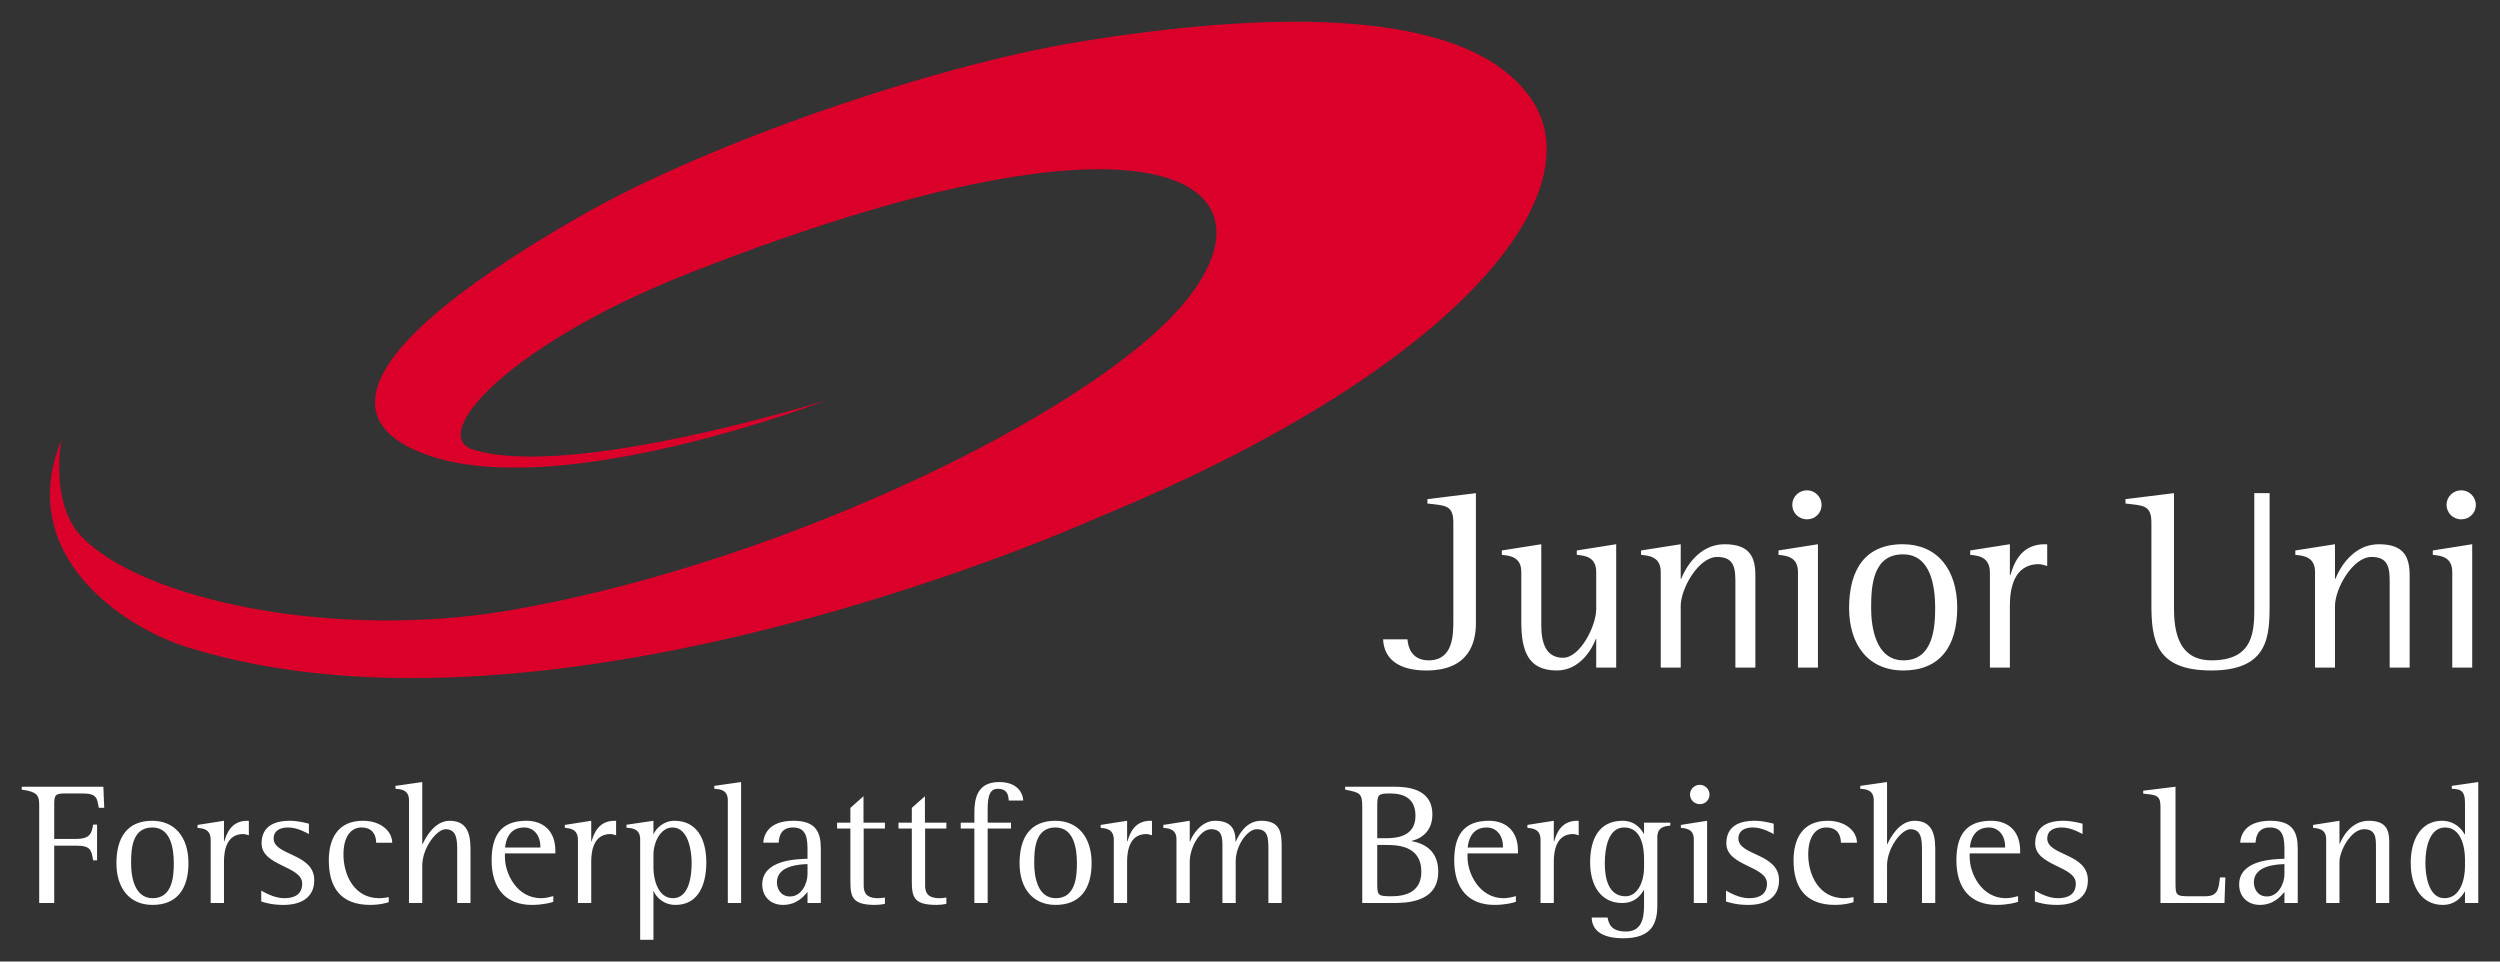 <?xml version="1.0" encoding="UTF-8" standalone="no"?>
<svg xmlns:svg="http://www.w3.org/2000/svg" xmlns="http://www.w3.org/2000/svg" version="1.1" width="574.972"
   height="221.146" id="svg4040">
   <rect width="100%" height="100%" fill="#333333" stroke="none"/>
   <defs id="defs4042" />
   <g transform="translate(-62.514,-421.789)" id="layer1">
      <path
         d="m 71.531,629.471 3.452,0 0,-13.194 5.049,0 c 3.385,0 3.501,1.069 3.9,3.378 l 0.909,0 0,-8.225 -0.909,0 c -0.319,1.867 -0.596,3.299 -3.9,3.299 l -5.049,0 0,-7.832 c 0,-2.15 0.16,-2.623 2.426,-2.623 l 4.177,0 c 3.292,0 3.256,1.228 3.661,3.299 l 1.241,0 -0.203,-4.846 -18.771,0 0,0.67 c 3.458,0.479 4.017,1.235 4.017,3.501 l 0,22.574 z m 26.063,0.436 c 5.565,0 8.262,-3.612 8.262,-9.613 0,-5.964 -3.133,-9.736 -8.341,-9.736 -5.805,0 -8.225,3.931 -8.225,9.773 0,5.688 2.979,9.576 8.305,9.576 m -4.932,-9.576 c 0,-3.262 0.203,-8.231 4.896,-8.231 4.294,0 4.926,4.969 4.926,8.231 0,3.022 -0.319,8.034 -4.853,8.034 -4.251,0 -4.969,-5.049 -4.969,-8.034 m 18.305,9.14 3.059,0 0,-9.539 c 0,-2.426 0.553,-6.321 4.41,-6.321 0.436,0 0.872,0.16 1.308,0.283 l 0,-3.299 c -0.117,-0.037 -0.24,-0.037 -0.356,-0.037 -3.778,0 -4.767,3.053 -5.289,4.724 l -0.074,0 0,-4.724 -6.081,0.952 0,0.67 c 1.155,0.123 3.022,0.24 3.022,2.746 l 0,14.545 z m 22.592,-18.243 c -0.676,-0.154 -2.42,-0.67 -4.41,-0.67 -4.65,0 -6.474,2.138 -6.474,5.203 0,5.246 9.337,5.166 9.337,9.22 0,2.506 -1.751,3.385 -4.134,3.385 -2.469,0 -4.889,-1.554 -5.283,-1.751 l 0,2.5 c 0.989,0.319 2.537,0.792 5.123,0.792 4.054,0 7.07,-1.701 7.07,-5.682 0,-6.241 -9.337,-5.602 -9.337,-9.576 0,-1.91 1.591,-2.549 3.299,-2.549 2.23,0 4.177,1.198 4.81,1.511 l 0,-2.383 z m 18.36,16.898 c -0.713,0.117 -1.468,0.24 -2.181,0.24 -5.725,0 -8.231,-5.289 -8.231,-10.061 0,-3.974 1.628,-6.204 4.134,-6.204 2.666,0 3.385,1.873 3.385,3.501 l 3.692,0 c 0,-2.543 -2.506,-5.043 -6.757,-5.043 -5.725,0 -7.826,4.091 -7.826,9.097 0,6.044 2.58,10.252 9.533,10.252 1.953,0 3.421,-0.356 4.251,-0.633 l 0,-1.149 z m 4.656,1.345 3.053,0 0,-8.587 c 0,-4.134 3.342,-8.384 5.375,-8.384 2.66,0 2.66,2.623 2.66,5.086 l 0,11.886 3.059,0 0,-11.763 c 0,-2.783 0,-7.15 -4.767,-7.15 -3.581,0 -5.608,4.011 -6.247,5.362 l -0.08,0 0,-14.269 -6.155,0.878 0,0.67 c 1.112,0.08 3.102,0.16 3.102,2.623 l 0,23.649 z m 33.194,-1.585 c -0.878,0.24 -1.867,0.479 -2.819,0.479 -5.528,0 -8.311,-5.608 -8.311,-9.466 l 0,-0.835 11.603,0 0,-0.596 c 0,-4.73 -2.936,-6.91 -6.671,-6.91 -5.805,0 -7.991,3.372 -7.991,9.097 0,6.64 3.415,10.252 9.263,10.252 2.463,0 4.447,-0.516 4.926,-0.713 l 0,-1.308 z m -2.979,-11.167 -8.114,0 c 0.123,-1.357 0.756,-4.619 4.373,-4.619 2.389,0 3.741,2.033 3.741,4.257 l 0,0.362 z m 8.642,12.752 3.059,0 0,-9.539 c 0,-2.426 0.553,-6.321 4.41,-6.321 0.436,0 0.872,0.16 1.308,0.283 l 0,-3.299 c -0.117,-0.037 -0.233,-0.037 -0.356,-0.037 -3.771,0 -4.767,3.053 -5.283,4.724 l -0.08,0 0,-4.724 -6.075,0.952 0,0.67 c 1.149,0.123 3.016,0.24 3.016,2.746 l 0,14.545 z m 14.312,8.464 3.053,0 0,-11.161 0.08,0 c 0.516,1.308 2.23,3.133 5.012,3.133 5.166,0 7.07,-4.564 7.07,-9.736 0,-5.522 -2.26,-9.613 -7.31,-9.613 -2.623,0 -4.294,1.861 -4.773,3.016 l -0.08,0 0,-3.016 -6.198,0.915 0,0.67 c 1.155,0.117 3.145,0.16 3.145,2.66 l 0,23.133 z m 3.053,-19.515 c 0,-2.936 1.634,-6.321 4.373,-6.321 3.661,0 4.416,5.369 4.416,8.151 0,3.145 -0.639,8.114 -4.294,8.114 -3.501,0 -4.496,-4.416 -4.496,-7.076 l 0,-2.869 z m 17.107,11.05 3.053,0 0,-27.819 -6.155,0.878 0,0.67 c 1.112,0.08 3.102,0.16 3.102,2.623 l 0,23.649 z m 18.329,0 3.059,0 0,-12.439 c 0,-3.655 -0.952,-6.474 -6.278,-6.474 -5.246,0 -6.794,2.697 -6.953,5.043 l 3.532,0 c 0.08,-1.032 0.276,-3.501 3.299,-3.501 3.341,0 3.341,2.869 3.341,5.651 l 0,1.548 c -2.58,0.08 -10.411,0.24 -10.411,5.921 0,2.746 1.904,4.687 4.767,4.687 3.102,0 4.73,-1.904 5.645,-2.973 l 0,2.537 z m 0,-6.597 c 0,1.99 -1.308,5.092 -4.017,5.092 -2.224,0 -3.022,-1.867 -3.022,-3.262 0,-3.9 5.369,-4.134 7.039,-4.177 l 0,2.346 z m 17.801,5.332 c -0.473,0.08 -0.989,0.16 -1.505,0.16 -1.953,0 -3.378,-0.522 -3.378,-2.905 l 0,-13.12 4.883,0 0,-1.345 -4.926,0 0,-6.081 -3.016,2.678 0,3.403 -3.059,0 0,1.345 3.059,0 0,11.966 c 0,3.741 0.356,5.602 5.682,5.602 0.756,0 1.505,-0.08 2.26,-0.24 l 0,-1.462 z m 14.134,0 c -0.479,0.08 -0.995,0.16 -1.511,0.16 -1.947,0 -3.378,-0.522 -3.378,-2.905 l 0,-13.12 4.889,0 0,-1.345 -4.932,0 0,-6.081 -3.016,2.678 0,3.403 -3.059,0 0,1.345 3.059,0 0,11.966 c 0,3.741 0.362,5.602 5.682,5.602 0.756,0 1.511,-0.08 2.267,-0.24 l 0,-1.462 z m 6.443,1.265 3.053,0 0,-17.131 5.369,0 0,-1.345 -5.369,0 0,-2.267 c 0,-2.783 0,-5.528 2.346,-5.528 1.91,0 2.426,1.112 2.506,2.703 l 3.335,0 c -0.117,-1.867 -1.431,-4.251 -5.559,-4.251 -5.086,0 -5.682,3.894 -5.682,7.076 l 0,2.267 -3.139,0 0,1.345 3.139,0 0,17.131 z m 18.692,0.436 c 5.565,0 8.268,-3.612 8.268,-9.613 0,-5.964 -3.139,-9.736 -8.348,-9.736 -5.805,0 -8.225,3.931 -8.225,9.773 0,5.688 2.979,9.576 8.305,9.576 m -4.932,-9.576 c 0,-3.262 0.203,-8.231 4.896,-8.231 4.294,0 4.926,4.969 4.926,8.231 0,3.022 -0.313,8.034 -4.853,8.034 -4.251,0 -4.969,-5.049 -4.969,-8.034 m 18.305,9.14 3.059,0 0,-9.539 c 0,-2.426 0.553,-6.321 4.41,-6.321 0.436,0 0.872,0.16 1.308,0.283 l 0,-3.299 c -0.117,-0.037 -0.233,-0.037 -0.356,-0.037 -3.778,0 -4.767,3.053 -5.283,4.724 l -0.08,0 0,-4.724 -6.081,0.952 0,0.67 c 1.155,0.123 3.022,0.24 3.022,2.746 l 0,14.545 z m 14.41,0 3.053,0 0,-9.459 c 0,-3.299 2.346,-7.512 4.896,-7.512 2.623,0 2.623,1.99 2.623,4.134 l 0,12.838 3.053,0 0,-9.619 c 0,-3.698 2.746,-7.353 4.816,-7.353 2.703,0 2.703,2.07 2.703,5.006 l 0,11.966 3.053,0 0,-12.598 c 0,-3.139 0,-6.314 -4.724,-6.314 -3.581,0 -5.209,3.409 -5.805,4.76 l -0.08,0 c 0,-2.819 -0.995,-4.76 -4.73,-4.76 -3.219,0 -5.246,3.372 -5.725,4.76 l -0.08,0 0,-4.76 -6.075,0.952 0,0.67 c 1.155,0.123 3.022,0.24 3.022,2.623 l 0,14.668 z m 42.727,0 6.91,0 c 3.022,0 10.571,0 10.571,-7.193 0,-4.926 -3.299,-6.517 -6.081,-7.033 l 0,-0.08 c 1.83,-0.393 4.73,-1.947 4.73,-6.044 0,-6.155 -6.081,-6.394 -8.943,-6.394 l -11.124,0 0,0.67 c 3.378,0.676 3.937,0.799 3.937,3.857 l 0,22.217 z m 3.452,-22.217 c 0,-2.666 0.16,-2.979 2.899,-2.979 3.182,0 5.891,1.069 5.891,5.166 0,4.889 -4.613,5.129 -6.843,5.129 l -1.947,0 0,-7.316 z m 0,8.864 1.947,0 c 2.543,0 8.194,0.08 8.194,6.161 0,4.496 -3.385,5.645 -6.843,5.645 -3.299,0 -3.299,-0.233 -3.299,-3.256 l 0,-8.55 z m 31.886,11.769 c -0.872,0.24 -1.861,0.479 -2.819,0.479 -5.522,0 -8.311,-5.608 -8.311,-9.466 l 0,-0.835 11.609,0 0,-0.596 c 0,-4.73 -2.936,-6.91 -6.677,-6.91 -5.805,0 -7.985,3.372 -7.985,9.097 0,6.64 3.415,10.252 9.257,10.252 2.469,0 4.453,-0.516 4.926,-0.713 l 0,-1.308 z m -2.973,-11.167 -8.114,0 c 0.117,-1.357 0.756,-4.619 4.373,-4.619 2.383,0 3.741,2.033 3.741,4.257 l 0,0.362 z m 8.642,12.752 3.053,0 0,-9.539 c 0,-2.426 0.559,-6.321 4.416,-6.321 0.436,0 0.872,0.16 1.308,0.283 l 0,-3.299 c -0.117,-0.037 -0.24,-0.037 -0.356,-0.037 -3.778,0 -4.773,3.053 -5.289,4.724 l -0.08,0 0,-4.724 -6.075,0.952 0,0.67 c 1.155,0.123 3.022,0.24 3.022,2.746 l 0,14.545 z m 26.861,-15.141 c 0,-2.463 1.947,-2.543 2.979,-2.666 l 0,-0.67 -6.032,0 0,2.537 -0.08,0 c -0.516,-0.952 -1.91,-2.973 -4.853,-2.973 -5.448,0 -7.469,4.244 -7.469,9.576 0,5.289 2.457,9.337 7.353,9.337 2.979,0 4.294,-1.824 4.969,-2.936 l 0.08,0 0,2.936 c 0,2.463 0,6.56 -4.14,6.56 -3.335,0 -3.974,-1.665 -4.251,-3.219 l -3.655,0 c 0.08,2.426 1.628,4.767 7.31,4.767 6.517,0 7.789,-3.452 7.789,-7.592 l 0,-15.657 z m -3.053,6.996 c 0,3.059 -1.394,6.597 -4.257,6.597 -3.894,0 -4.773,-4.054 -4.773,-7.512 0,-3.378 0.719,-8.311 4.453,-8.311 4.06,0 4.576,4.693 4.576,7.279 l 0,1.947 z m 11.443,8.145 3.059,0 0,-18.913 -6.038,0.952 0,0.67 c 1.112,0.123 2.979,0.24 2.979,2.623 l 0,14.668 z m 1.388,-22.733 c 1.192,0 2.224,-0.915 2.224,-2.224 0,-1.228 -1.032,-2.224 -2.224,-2.224 -1.265,0 -2.26,0.995 -2.26,2.224 0,1.228 0.995,2.224 2.26,2.224 m 16.984,4.49 c -0.676,-0.154 -2.426,-0.67 -4.416,-0.67 -4.65,0 -6.474,2.138 -6.474,5.203 0,5.246 9.343,5.166 9.343,9.22 0,2.506 -1.751,3.385 -4.14,3.385 -2.463,0 -4.883,-1.554 -5.283,-1.751 l 0,2.5 c 0.995,0.319 2.537,0.792 5.123,0.792 4.06,0 7.076,-1.701 7.076,-5.682 0,-6.241 -9.343,-5.602 -9.343,-9.576 0,-1.91 1.591,-2.549 3.305,-2.549 2.224,0 4.171,1.198 4.81,1.511 l 0,-2.383 z m 18.36,16.898 c -0.719,0.117 -1.468,0.24 -2.187,0.24 -5.725,0 -8.231,-5.289 -8.231,-10.061 0,-3.974 1.634,-6.204 4.14,-6.204 2.66,0 3.378,1.873 3.378,3.501 l 3.692,0 c 0,-2.543 -2.5,-5.043 -6.757,-5.043 -5.719,0 -7.826,4.091 -7.826,9.097 0,6.044 2.58,10.252 9.539,10.252 1.947,0 3.415,-0.356 4.251,-0.633 l 0,-1.149 z m 4.65,1.345 3.059,0 0,-8.587 c 0,-4.134 3.341,-8.384 5.369,-8.384 2.666,0 2.666,2.623 2.666,5.086 l 0,11.886 3.053,0 0,-11.763 c 0,-2.783 0,-7.15 -4.767,-7.15 -3.575,0 -5.608,4.011 -6.241,5.362 l -0.08,0 0,-14.269 -6.155,0.878 0,0.67 c 1.112,0.08 3.096,0.16 3.096,2.623 l 0,23.649 z m 33.194,-1.585 c -0.872,0.24 -1.867,0.479 -2.819,0.479 -5.528,0 -8.311,-5.608 -8.311,-9.466 l 0,-0.835 11.609,0 0,-0.596 c 0,-4.73 -2.942,-6.91 -6.677,-6.91 -5.805,0 -7.985,3.372 -7.985,9.097 0,6.64 3.409,10.252 9.257,10.252 2.463,0 4.447,-0.516 4.926,-0.713 l 0,-1.308 z m -2.979,-11.167 -8.108,0 c 0.117,-1.357 0.756,-4.619 4.373,-4.619 2.383,0 3.735,2.033 3.735,4.257 l 0,0.362 z m 17.807,-5.491 c -0.676,-0.154 -2.426,-0.67 -4.41,-0.67 -4.656,0 -6.48,2.138 -6.48,5.203 0,5.246 9.343,5.166 9.343,9.22 0,2.506 -1.751,3.385 -4.14,3.385 -2.463,0 -4.883,-1.554 -5.283,-1.751 l 0,2.5 c 0.995,0.319 2.543,0.792 5.123,0.792 4.06,0 7.076,-1.701 7.076,-5.682 0,-6.241 -9.343,-5.602 -9.343,-9.576 0,-1.91 1.591,-2.549 3.305,-2.549 2.224,0 4.171,1.198 4.81,1.511 l 0,-2.383 z m 17.924,18.243 14.717,0 0.203,-5.878 -1.241,0 c -0.319,2.666 -0.436,4.33 -3.421,4.33 l -3.538,0 c -3.262,0 -3.262,-0.233 -3.262,-3.495 l 0,-21.701 -7.432,0.915 0,0.67 c 2.746,0.319 3.974,0.197 3.974,2.942 l 0,22.217 z m 28.513,0 3.053,0 0,-12.439 c 0,-3.655 -0.952,-6.474 -6.278,-6.474 -5.246,0 -6.794,2.697 -6.953,5.043 l 3.532,0 c 0.08,-1.032 0.283,-3.501 3.305,-3.501 3.341,0 3.341,2.869 3.341,5.651 l 0,1.548 c -2.586,0.08 -10.418,0.24 -10.418,5.921 0,2.746 1.91,4.687 4.767,4.687 3.102,0 4.736,-1.904 5.651,-2.973 l 0,2.537 z m 0,-6.597 c 0,1.99 -1.314,5.092 -4.017,5.092 -2.23,0 -3.022,-1.867 -3.022,-3.262 0,-3.9 5.369,-4.134 7.039,-4.177 l 0,2.346 z m 9.595,6.597 3.059,0 0,-9.459 c 0,-2.623 2.703,-7.512 5.608,-7.512 2.783,0 2.783,1.99 2.783,4.134 l 0,12.838 3.053,0 0,-14.152 c 0,-2.819 -0.872,-4.76 -4.724,-4.76 -3.974,0 -6.044,3.728 -6.64,5.283 l -0.08,0 0,-5.283 -6.075,0.952 0,0.67 c 1.149,0.123 3.016,0.24 3.016,2.623 l 0,14.668 z m 31.929,0 3.053,0 0,-27.819 -6.081,0.878 0,0.67 c 2.346,0.037 3.028,0.756 3.028,3.341 l 0,7.15 -0.08,0 c -0.639,-1.228 -2.31,-3.133 -5.215,-3.133 -4.963,0 -7.187,4.527 -7.187,9.693 0,5.565 2.58,9.656 7.389,9.656 2.819,0 4.337,-1.824 5.012,-3.053 l 0.08,0 0,2.617 z m 0,-8.464 c 0,3.065 -1.075,7.359 -4.736,7.359 -3.698,0 -4.373,-5.369 -4.373,-8.114 0,-3.219 0.835,-8.151 4.533,-8.151 3.618,0 4.576,4.373 4.576,7.316 l 0,1.591 z"
         id="path60" style="fill:#fff;fill-opacity:1;fill-rule:nonzero;stroke:none" />
      <path
         d="m 401.952,535.211 -11.149,1.37 0,1.014 c 4.115,0.479 5.964,0.301 5.964,4.416 l 0,22.414 c 0,3.28 0,9.238 -5.663,9.238 -3.999,0 -4.773,-3.157 -4.889,-4.828 l -5.608,0 c 0.24,4.711 3.814,7.156 9.957,7.156 9.84,0 11.388,-6.437 11.388,-10.854 l 0,-29.926 z m 27.672,40.123 4.595,0 0,-28.378 -9.06,1.431 0,1.014 c 1.726,0.178 4.466,0.356 4.466,3.937 l 0,8.526 c 0,3.87 -3.692,11.204 -7.629,11.204 -4.054,0 -5.006,-3.636 -5.006,-7.512 l 0,-18.599 -9.066,1.431 0,1.014 c 1.671,0.178 4.472,0.356 4.472,3.937 l 0,11.443 c 0,6.622 1.493,11.21 8.169,11.21 5.369,0 8.169,-5.068 8.943,-7.217 l 0.117,0 0,6.56 z m 14.84,0 4.595,0 0,-14.189 c 0,-3.937 4.054,-11.265 8.403,-11.265 4.171,0 4.171,2.979 4.171,6.198 l 0,19.257 4.595,0 0,-21.222 c 0,-4.232 -1.314,-7.156 -7.095,-7.156 -5.964,0 -9.06,5.602 -9.957,7.93 l -0.117,0 0,-7.93 -9.122,1.431 0,1.014 c 1.726,0.178 4.527,0.356 4.527,3.937 l 0,21.996 z m 31.56,0 4.595,0 0,-28.378 -9.066,1.431 0,1.014 c 1.671,0.178 4.472,0.356 4.472,3.937 l 0,21.996 z m 2.088,-34.103 c 1.787,0 3.342,-1.37 3.342,-3.335 0,-1.849 -1.554,-3.342 -3.342,-3.342 -1.91,0 -3.397,1.493 -3.397,3.342 0,1.849 1.486,3.335 3.397,3.335 m 22.137,34.76 c 8.348,0 12.402,-5.424 12.402,-14.429 0,-8.943 -4.711,-14.607 -12.525,-14.607 -8.704,0 -12.34,5.903 -12.34,14.668 0,8.526 4.472,14.367 12.463,14.367 m -7.396,-14.367 c 0,-4.889 0.301,-12.34 7.334,-12.34 6.437,0 7.396,7.451 7.396,12.34 0,4.527 -0.479,12.039 -7.273,12.039 -6.382,0 -7.457,-7.568 -7.457,-12.039 m 27.322,13.71 4.588,0 0,-14.306 c 0,-3.636 0.835,-9.484 6.615,-9.484 0.657,0 1.314,0.24 1.972,0.418 l 0,-4.945 c -0.184,-0.061 -0.362,-0.061 -0.541,-0.061 -5.663,0 -7.15,4.588 -7.93,7.095 l -0.117,0 0,-7.095 -9.122,1.431 0,1.014 c 1.726,0.178 4.533,0.356 4.533,4.115 l 0,21.818 z m 64.324,-40.123 -3.52,0 0,25.995 c 0,5.602 0,12.457 -9.834,12.457 -8.642,0 -8.642,-8.581 -8.642,-12.936 l 0,-25.516 -11.149,1.37 0,1.014 c 4.054,0.479 5.958,0.301 5.958,4.416 l 0,18.716 c 0,8.286 0.958,15.264 13.771,15.264 13.415,0 13.415,-8.169 13.415,-15.504 l 0,-25.276 z m 10.448,40.123 4.588,0 0,-14.189 c 0,-3.937 4.054,-11.265 8.403,-11.265 4.177,0 4.177,2.979 4.177,6.198 l 0,19.257 4.588,0 0,-21.222 c 0,-4.232 -1.308,-7.156 -7.095,-7.156 -5.958,0 -9.06,5.602 -9.957,7.93 l -0.117,0 0,-7.93 -9.122,1.431 0,1.014 c 1.726,0.178 4.533,0.356 4.533,3.937 l 0,21.996 z m 31.56,0 4.588,0 0,-28.378 -9.06,1.431 0,1.014 c 1.671,0.178 4.472,0.356 4.472,3.937 l 0,21.996 z m 2.082,-34.103 c 1.794,0 3.341,-1.37 3.341,-3.335 0,-1.849 -1.548,-3.342 -3.341,-3.342 -1.904,0 -3.397,1.493 -3.397,3.342 0,1.849 1.493,3.335 3.397,3.335"
         id="path64" style="fill:#fff;fill-opacity:1;fill-rule:nonzero;stroke:none" />
      <path
         d="m 195.356,471.855 c 30.719,-17.715 82.862,-35.08 114.735,-40.344 44.644,-7.371 90.601,-8.292 104.852,13.421 14.251,21.72 -17.66,62.162 -100.313,96.038 0,0 -124.115,56.148 -209.047,29.674 -14.453,-4.502 -39.748,-21.001 -28.98,-47.561 0.117,-0.283 -2.838,14.281 4.711,22.156 13.771,14.373 57.739,23.9 98.495,16.91 55.97,-9.607 119.809,-38.698 147.542,-63.071 35.264,-30.995 11.259,-60.559 -105.859,-14.662 -41.904,16.419 -60.724,37.475 -50.129,40.786 22.488,7.015 81.148,-11.339 81.148,-11.339 0,0 -59.011,22.832 -90.313,13.034 -18.384,-5.755 -26.376,-20.712 33.157,-55.043"
         id="path68" style="fill:#db002a;fill-opacity:1;fill-rule:nonzero;stroke:none" />
   </g>
</svg>